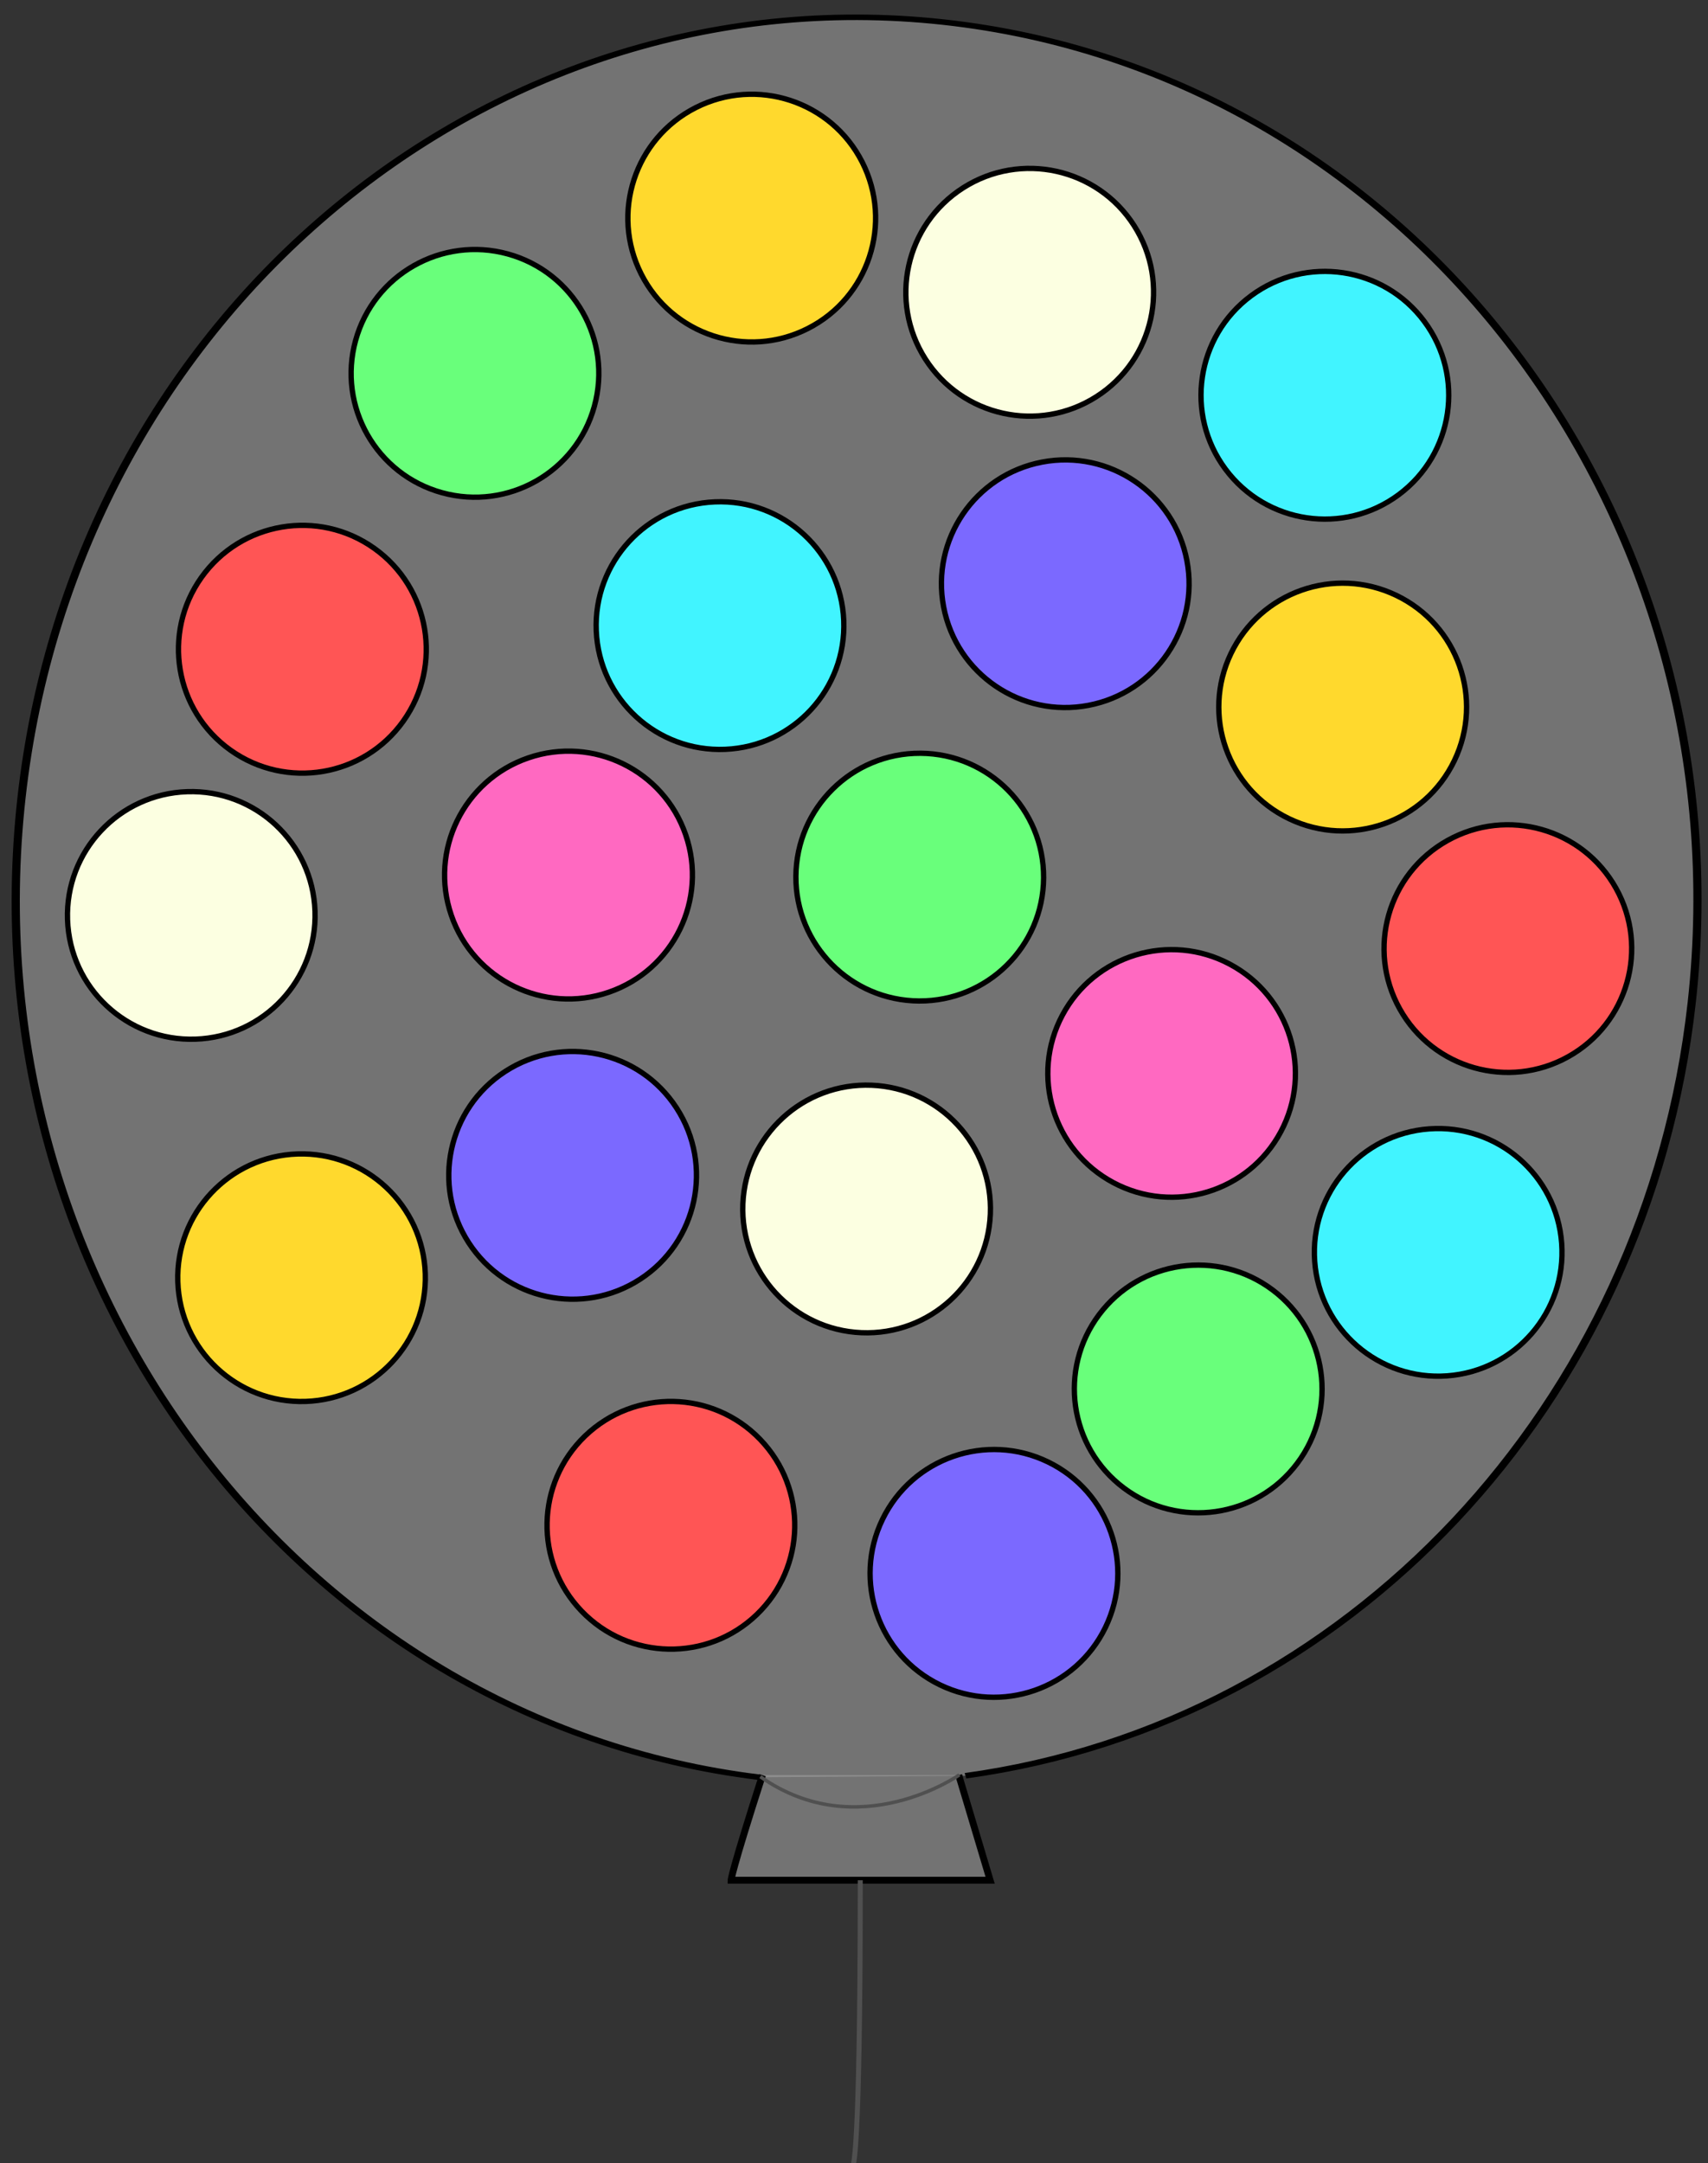 <?xml version="1.0" encoding="UTF-8" standalone="no"?>
<!-- Created with Inkscape (http://www.inkscape.org/) -->

<svg
   xmlns:osb="http://www.openswatchbook.org/uri/2009/osb"
   xmlns:dc="http://purl.org/dc/elements/1.1/"
   xmlns:cc="http://creativecommons.org/ns#"
   xmlns:rdf="http://www.w3.org/1999/02/22-rdf-syntax-ns#"
   xmlns:svg="http://www.w3.org/2000/svg"
   xmlns="http://www.w3.org/2000/svg"
   xmlns:sodipodi="http://sodipodi.sourceforge.net/DTD/sodipodi-0.dtd"
   xmlns:inkscape="http://www.inkscape.org/namespaces/inkscape"
   width="650.09"
   height="823.36"
   id="svg3178"
   version="1.1"
   inkscape:version="0.48.2 r9819"
   sodipodi:docname="balloons.svg">
  <rect width="100%" height="100%" fill="#333333" stroke="none"/>
  <defs
     id="defs3180">
    <linearGradient
       id="linearGradient4362"
       osb:paint="solid">
      <stop
         style="stop-color:#ff6969;stop-opacity:1;"
         offset="0"
         id="stop4364" />
    </linearGradient>
  </defs>
  <sodipodi:namedview
     id="base"
     pagecolor="#ffffff"
     bordercolor="#666666"
     borderopacity="1.0"
     inkscape:pageopacity="0.0"
     inkscape:pageshadow="2"
     inkscape:zoom="0.35"
     inkscape:cx="-131.59562"
     inkscape:cy="563.74394"
     inkscape:document-units="px"
     inkscape:current-layer="layer2"
     showgrid="false"
     inkscape:window-width="1366"
     inkscape:window-height="665"
     inkscape:window-x="0"
     inkscape:window-y="0"
     inkscape:window-maximized="1" />
  <g
     inkscape:label="Layer 1"
     inkscape:groupmode="layer"
     id="layer1"
     transform="translate(0,-228.997)">
    <path
       sodipodi:type="arc"
       style="fill:#a0a0a0;fill-opacity:0.588;stroke:#000000;stroke-width:1.582;stroke-linecap:butt;stroke-linejoin:miter;stroke-miterlimit:4;stroke-opacity:1;stroke-dasharray:none"
       id="path3958"
       sodipodi:cx="442.85715"
       sodipodi:cy="488.07648"
       sodipodi:rx="162.85715"
       sodipodi:ry="252.85715"
       d="M 423.994,739.232 C 334.656,723.057 270.678,597.499 281.096,458.789 291.514,320.08 372.382,220.746 461.72,236.921 c 89.338,16.175 153.316,141.733 142.898,280.442 -8.649,115.16 -66.633,206.433 -140.678,221.442"
       transform="matrix(1.965,0,0,1.329,-544.179,-76.993)"
       sodipodi:start="1.6868814"
       sodipodi:end="7.7241567"
       sodipodi:open="true" />
    <path
       style="fill:#a0a0a0;fill-opacity:0.588;stroke:#000000;stroke-width:2.615;stroke-linecap:butt;stroke-linejoin:miter;stroke-miterlimit:4;stroke-opacity:1;stroke-dasharray:none"
       d="m 290.213,904.648 c -11.951,37.143 -11.951,40 -11.951,40 l 98.595,0 0,0 -11.951,-40"
       id="path3962"
       inkscape:connector-curvature="0" />
    <path
       style="fill:none;stroke:#505050;stroke-width:1.899;stroke-linecap:butt;stroke-linejoin:miter;stroke-miterlimit:4;stroke-opacity:1;stroke-dasharray:none"
       d="m 327.429,944.648 c 0,108.757 -2.857,108.757 -2.857,108.757"
       id="path4468"
       inkscape:connector-curvature="0" />
    <path
       style="fill:none;stroke:#505050;stroke-width:1.328;stroke-linecap:butt;stroke-linejoin:miter;stroke-miterlimit:4;stroke-opacity:1;stroke-dasharray:none"
       d="m 289.391,905.224 c 37.376,26.302 75.761,-0.692 75.761,-0.692"
       id="path3009"
       inkscape:connector-curvature="0" />
  </g>
  <g
     inkscape:groupmode="layer"
     id="layer2"
     inkscape:label="Inner balloons"
     transform="translate(0,-228.997)">
    <path
       inkscape:transform-center-y="158.97782"
       transform="matrix(-0.843,0.538,-0.538,-0.843,702.408,595.711)"
       d="m 171.429,382.362 c 0,26.036 -21.107,47.143 -47.143,47.143 -26.036,0 -47.143,-21.107 -47.143,-47.143 0,-26.036 21.107,-47.143 47.143,-47.143 26.036,0 47.143,21.107 47.143,47.143 z"
       sodipodi:ry="47.142857"
       sodipodi:rx="47.142857"
       sodipodi:cy="382.36218"
       sodipodi:cx="124.28571"
       id="path4400"
       style="fill:#fcffe1;fill-opacity:1;stroke:#000000;stroke-width:2.03;stroke-linejoin:miter;stroke-miterlimit:4;stroke-opacity:1;stroke-dasharray:none"
       sodipodi:type="arc"
       inkscape:transform-center-x="-101.41616" />
    <path
       inkscape:transform-center-y="188.41068"
       transform="matrix(-0.999,-0.041,0.041,-0.999,438.327,1076.225)"
       d="m 171.429,382.362 c 0,26.036 -21.107,47.143 -47.143,47.143 -26.036,0 -47.143,-21.107 -47.143,-47.143 0,-26.036 21.107,-47.143 47.143,-47.143 26.036,0 47.143,21.107 47.143,47.143 z"
       sodipodi:ry="47.142857"
       sodipodi:rx="47.142857"
       sodipodi:cy="382.36218"
       sodipodi:cx="124.28571"
       id="path4402"
       style="fill:#fcffe1;fill-opacity:1;stroke:#000000;stroke-width:2.03;stroke-linejoin:miter;stroke-miterlimit:4;stroke-opacity:1;stroke-dasharray:none"
       sodipodi:type="arc"
       inkscape:transform-center-x="7.7838325" />
    <path
       inkscape:transform-center-y="-449.64632"
       transform="matrix(-0.902,-0.432,0.432,-0.902,457.968,896.692)"
       d="m 171.429,382.362 c 0,26.036 -21.107,47.143 -47.143,47.143 -26.036,0 -47.143,-21.107 -47.143,-47.143 0,-26.036 21.107,-47.143 47.143,-47.143 26.036,0 47.143,21.107 47.143,47.143 z"
       sodipodi:ry="47.142857"
       sodipodi:rx="47.142857"
       sodipodi:cy="382.36218"
       sodipodi:cx="124.28571"
       id="path4428"
       style="fill:#ffd92d;fill-opacity:1;stroke:#000000;stroke-width:2.03;stroke-linejoin:miter;stroke-miterlimit:4;stroke-opacity:1;stroke-dasharray:none"
       sodipodi:type="arc"
       inkscape:transform-center-x="563.61486" />
    <path
       inkscape:transform-center-y="-139.49015"
       transform="matrix(-0.999,0.032,-0.032,-0.999,251.168,1093.314)"
       d="m 171.429,382.362 c 0,26.036 -21.107,47.143 -47.143,47.143 -26.036,0 -47.143,-21.107 -47.143,-47.143 0,-26.036 21.107,-47.143 47.143,-47.143 26.036,0 47.143,21.107 47.143,47.143 z"
       sodipodi:ry="47.142857"
       sodipodi:rx="47.142857"
       sodipodi:cy="382.36218"
       sodipodi:cx="124.28571"
       id="path4430"
       style="fill:#ffd92d;fill-opacity:1;stroke:#000000;stroke-width:2.03;stroke-linejoin:miter;stroke-miterlimit:4;stroke-opacity:1;stroke-dasharray:none"
       sodipodi:type="arc"
       inkscape:transform-center-x="707.37967" />
    <path
       inkscape:transform-center-x="-170.32597"
       sodipodi:type="arc"
       style="fill:#ff5555;fill-opacity:1;stroke:#000000;stroke-width:2.03;stroke-linejoin:miter;stroke-miterlimit:4;stroke-opacity:1;stroke-dasharray:none"
       id="path4434"
       sodipodi:cx="124.28571"
       sodipodi:cy="382.36218"
       sodipodi:rx="47.142857"
       sodipodi:ry="47.142857"
       d="m 171.429,382.362 c 0,26.036 -21.107,47.143 -47.143,47.143 -26.036,0 -47.143,-21.107 -47.143,-47.143 0,-26.036 21.107,-47.143 47.143,-47.143 26.036,0 47.143,21.107 47.143,47.143 z"
       transform="matrix(-0.815,-0.58,0.58,-0.815,-5.39,859.824)"
       inkscape:transform-center-y="-118.37331" />
    <path
       inkscape:transform-center-y="71.190876"
       transform="matrix(0.9,0.436,-0.436,0.9,433.168,429.541)"
       d="m 171.429,382.362 c 0,26.036 -21.107,47.143 -47.143,47.143 -26.036,0 -47.143,-21.107 -47.143,-47.143 0,-26.036 21.107,-47.143 47.143,-47.143 26.036,0 47.143,21.107 47.143,47.143 z"
       sodipodi:ry="47.142857"
       sodipodi:rx="47.142857"
       sodipodi:cy="382.36218"
       sodipodi:cx="124.28571"
       id="path4442"
       style="fill:#7b69ff;fill-opacity:1;stroke:#000000;stroke-width:2.03;stroke-linejoin:miter;stroke-miterlimit:4;stroke-opacity:1;stroke-dasharray:none"
       sodipodi:type="arc"
       inkscape:transform-center-x="-255.47743" />
    <path
       inkscape:transform-center-y="193.19732"
       transform="matrix(0.544,0.839,-0.839,0.544,471.138,364.075)"
       d="m 171.429,382.362 c 0,26.036 -21.107,47.143 -47.143,47.143 -26.036,0 -47.143,-21.107 -47.143,-47.143 0,-26.036 21.107,-47.143 47.143,-47.143 26.036,0 47.143,21.107 47.143,47.143 z"
       sodipodi:ry="47.142857"
       sodipodi:rx="47.142857"
       sodipodi:cy="382.36218"
       sodipodi:cx="124.28571"
       id="path4444"
       style="fill:#7b69ff;fill-opacity:1;stroke:#000000;stroke-width:2.03;stroke-linejoin:miter;stroke-miterlimit:4;stroke-opacity:1;stroke-dasharray:none"
       sodipodi:type="arc"
       inkscape:transform-center-x="-181.6911" />
    <path
       sodipodi:type="arc"
       style="fill:#41f4ff;fill-opacity:1;stroke:#000000;stroke-width:2.03;stroke-linejoin:miter;stroke-miterlimit:4;stroke-opacity:1;stroke-dasharray:none"
       id="path4448"
       sodipodi:cx="124.28571"
       sodipodi:cy="382.36218"
       sodipodi:rx="47.142857"
       sodipodi:ry="47.142857"
       d="m 171.429,382.362 c 0,26.036 -21.107,47.143 -47.143,47.143 -26.036,0 -47.143,-21.107 -47.143,-47.143 0,-26.036 21.107,-47.143 47.143,-47.143 26.036,0 47.143,21.107 47.143,47.143 z"
       transform="matrix(-0.999,0.042,-0.042,-0.999,414.263,843.872)"
       inkscape:transform-center-y="-1.9322692"
       inkscape:transform-center-x="-143.31549" />
    <path
       sodipodi:type="arc"
       style="fill:#41f4ff;fill-opacity:1;stroke:#000000;stroke-width:2.03;stroke-linejoin:miter;stroke-miterlimit:4;stroke-opacity:1;stroke-dasharray:none"
       id="path4450"
       sodipodi:cx="124.28571"
       sodipodi:cy="382.36218"
       sodipodi:rx="47.142857"
       sodipodi:ry="47.142857"
       d="m 171.429,382.362 c 0,26.036 -21.107,47.143 -47.143,47.143 -26.036,0 -47.143,-21.107 -47.143,-47.143 0,-26.036 21.107,-47.143 47.143,-47.143 26.036,0 47.143,21.107 47.143,47.143 z"
       transform="matrix(-0.596,-0.803,0.803,-0.596,271.303,707.13)"
       inkscape:transform-center-y="117.48245"
       inkscape:transform-center-x="-82.103181" />
    <path
       inkscape:transform-center-x="-314.98289"
       inkscape:transform-center-y="-8.2862102"
       transform="matrix(0.882,0.47,-0.47,0.882,516.024,241.903)"
       d="m 171.429,382.362 c 0,26.036 -21.107,47.143 -47.143,47.143 -26.036,0 -47.143,-21.107 -47.143,-47.143 0,-26.036 21.107,-47.143 47.143,-47.143 26.036,0 47.143,21.107 47.143,47.143 z"
       sodipodi:ry="47.142857"
       sodipodi:rx="47.142857"
       sodipodi:cy="382.36218"
       sodipodi:cx="124.28571"
       id="path4454"
       style="fill:#ff69c1;fill-opacity:1;stroke:#000000;stroke-width:2.03;stroke-linejoin:miter;stroke-miterlimit:4;stroke-opacity:1;stroke-dasharray:none"
       sodipodi:type="arc" />
    <path
       sodipodi:type="arc"
       style="fill:#69ff7b;fill-opacity:1;stroke:#000000;stroke-width:2.03;stroke-linejoin:miter;stroke-miterlimit:4;stroke-opacity:1;stroke-dasharray:none"
       id="path4460"
       sodipodi:cx="124.28571"
       sodipodi:cy="382.36218"
       sodipodi:rx="47.142857"
       sodipodi:ry="47.142857"
       d="m 171.429,382.362 c 0,26.036 -21.107,47.143 -47.143,47.143 -26.036,0 -47.143,-21.107 -47.143,-47.143 0,-26.036 21.107,-47.143 47.143,-47.143 26.036,0 47.143,21.107 47.143,47.143 z"
       transform="matrix(-0.6,0.8,-0.8,-0.6,836.512,887.645)"
       inkscape:transform-center-y="-31.904128"
       inkscape:transform-center-x="-109.93811" />
    <path
       sodipodi:type="arc"
       style="fill:#69ff7b;fill-opacity:1;stroke:#000000;stroke-width:2.03;stroke-linejoin:miter;stroke-miterlimit:4;stroke-opacity:1;stroke-dasharray:none"
       id="path4462"
       sodipodi:cx="124.28571"
       sodipodi:cy="382.36218"
       sodipodi:rx="47.142857"
       sodipodi:ry="47.142857"
       d="m 171.429,382.362 c 0,26.036 -21.107,47.143 -47.143,47.143 -26.036,0 -47.143,-21.107 -47.143,-47.143 0,-26.036 21.107,-47.143 47.143,-47.143 26.036,0 47.143,21.107 47.143,47.143 z"
       transform="matrix(-0.964,-0.265,0.265,-0.964,199.267,772.636)"
       inkscape:transform-center-y="90.643668"
       inkscape:transform-center-x="-69.914184" />
    <path
       inkscape:transform-center-x="69.405135"
       inkscape:transform-center-y="91.03395"
       transform="matrix(0.006,-1,1,0.006,-33.036,684.838)"
       d="m 171.429,382.362 c 0,26.036 -21.107,47.143 -47.143,47.143 -26.036,0 -47.143,-21.107 -47.143,-47.143 0,-26.036 21.107,-47.143 47.143,-47.143 26.036,0 47.143,21.107 47.143,47.143 z"
       sodipodi:ry="47.142857"
       sodipodi:rx="47.142857"
       sodipodi:cy="382.36218"
       sodipodi:cx="124.28571"
       id="path4456"
       style="fill:#69ff7b;fill-opacity:1;stroke:#000000;stroke-width:2.03;stroke-linejoin:miter;stroke-miterlimit:4;stroke-opacity:1;stroke-dasharray:none"
       sodipodi:type="arc" />
    <path
       sodipodi:type="arc"
       style="fill:#ff69c1;fill-opacity:1;stroke:#000000;stroke-width:2.03;stroke-linejoin:miter;stroke-miterlimit:4;stroke-opacity:1;stroke-dasharray:none"
       id="path4452"
       sodipodi:cx="124.28571"
       sodipodi:cy="382.36218"
       sodipodi:rx="47.142857"
       sodipodi:ry="47.142857"
       d="m 171.429,382.362 c 0,26.036 -21.107,47.143 -47.143,47.143 -26.036,0 -47.143,-21.107 -47.143,-47.143 0,-26.036 21.107,-47.143 47.143,-47.143 26.036,0 47.143,21.107 47.143,47.143 z"
       transform="matrix(-0.946,0.325,-0.325,-0.946,458.224,883.384)"
       inkscape:transform-center-y="236.05765"
       inkscape:transform-center-x="208.70956" />
    <path
       inkscape:transform-center-y="-143.18264"
       transform="matrix(0.073,0.997,-0.997,0.073,919.536,553.843)"
       d="m 171.429,382.362 c 0,26.036 -21.107,47.143 -47.143,47.143 -26.036,0 -47.143,-21.107 -47.143,-47.143 0,-26.036 21.107,-47.143 47.143,-47.143 26.036,0 47.143,21.107 47.143,47.143 z"
       sodipodi:ry="47.142857"
       sodipodi:rx="47.142857"
       sodipodi:cy="382.36218"
       sodipodi:cx="124.28571"
       id="path4446"
       style="fill:#41f4ff;fill-opacity:1;stroke:#000000;stroke-width:2.03;stroke-linejoin:miter;stroke-miterlimit:4;stroke-opacity:1;stroke-dasharray:none"
       sodipodi:type="arc"
       inkscape:transform-center-x="6.4648093" />
    <path
       inkscape:transform-center-x="95.261062"
       sodipodi:type="arc"
       style="fill:#7b69ff;fill-opacity:1;stroke:#000000;stroke-width:2.03;stroke-linejoin:miter;stroke-miterlimit:4;stroke-opacity:1;stroke-dasharray:none"
       id="path4436"
       sodipodi:cx="124.28571"
       sodipodi:cy="382.36218"
       sodipodi:rx="47.142857"
       sodipodi:ry="47.142857"
       d="m 171.429,382.362 c 0,26.036 -21.107,47.143 -47.143,47.143 -26.036,0 -47.143,-21.107 -47.143,-47.143 0,-26.036 21.107,-47.143 47.143,-47.143 26.036,0 47.143,21.107 47.143,47.143 z"
       transform="matrix(-0.187,-0.982,0.982,-0.187,53.215,644.721)"
       inkscape:transform-center-y="-247.512" />
    <path
       inkscape:transform-center-x="-84.676341"
       sodipodi:type="arc"
       style="fill:#ff5555;fill-opacity:1;stroke:#000000;stroke-width:2.03;stroke-linejoin:miter;stroke-miterlimit:4;stroke-opacity:1;stroke-dasharray:none"
       id="path4438"
       sodipodi:cx="124.28571"
       sodipodi:cy="382.36218"
       sodipodi:rx="47.142857"
       sodipodi:ry="47.142857"
       d="m 171.429,382.362 c 0,26.036 -21.107,47.143 -47.143,47.143 -26.036,0 -47.143,-21.107 -47.143,-47.143 0,-26.036 21.107,-47.143 47.143,-47.143 26.036,0 47.143,21.107 47.143,47.143 z"
       transform="matrix(0.721,-0.693,0.693,0.721,-99.231,619.994)"
       inkscape:transform-center-y="189.34913" />
    <path
       inkscape:transform-center-y="-204.61968"
       transform="matrix(-0.873,0.487,-0.487,-0.873,868.63,863.323)"
       d="m 171.429,382.362 c 0,26.036 -21.107,47.143 -47.143,47.143 -26.036,0 -47.143,-21.107 -47.143,-47.143 0,-26.036 21.107,-47.143 47.143,-47.143 26.036,0 47.143,21.107 47.143,47.143 z"
       sodipodi:ry="47.142857"
       sodipodi:rx="47.142857"
       sodipodi:cy="382.36218"
       sodipodi:cx="124.28571"
       id="path4432"
       style="fill:#ff5555;fill-opacity:1;stroke:#000000;stroke-width:2.03;stroke-linejoin:miter;stroke-miterlimit:4;stroke-opacity:1;stroke-dasharray:none"
       sodipodi:type="arc"
       inkscape:transform-center-x="33.970043" />
    <path
       inkscape:transform-center-x="173.14257"
       sodipodi:type="arc"
       style="fill:#ffd92d;fill-opacity:1;stroke:#000000;stroke-width:2.03;stroke-linejoin:miter;stroke-miterlimit:4;stroke-opacity:1;stroke-dasharray:none"
       id="path4418"
       sodipodi:cx="124.28571"
       sodipodi:cy="382.36218"
       sodipodi:rx="47.142857"
       sodipodi:ry="47.142857"
       d="m 171.429,382.362 c 0,26.036 -21.107,47.143 -47.143,47.143 -26.036,0 -47.143,-21.107 -47.143,-47.143 0,-26.036 21.107,-47.143 47.143,-47.143 26.036,0 47.143,21.107 47.143,47.143 z"
       transform="matrix(-0.452,-0.892,0.892,-0.452,1.23,595.706)"
       inkscape:transform-center-y="-699.90369" />
    <path
       sodipodi:type="arc"
       style="fill:#fcffe1;fill-opacity:1;stroke:#000000;stroke-width:2.03;stroke-linejoin:miter;stroke-miterlimit:4;stroke-opacity:1;stroke-dasharray:none"
       id="path4130"
       sodipodi:cx="124.28571"
       sodipodi:cy="382.36218"
       sodipodi:rx="47.142857"
       sodipodi:ry="47.142857"
       d="m 171.429,382.362 c 0,26.036 -21.107,47.143 -47.143,47.143 -26.036,0 -47.143,-21.107 -47.143,-47.143 0,-26.036 21.107,-47.143 47.143,-47.143 26.036,0 47.143,21.107 47.143,47.143 z"
       transform="matrix(0.999,-0.034,0.034,0.999,-64.365,199.669)"
       inkscape:transform-center-y="-188.46373"
       inkscape:transform-center-x="6.3723202" />
  </g>
</svg>
